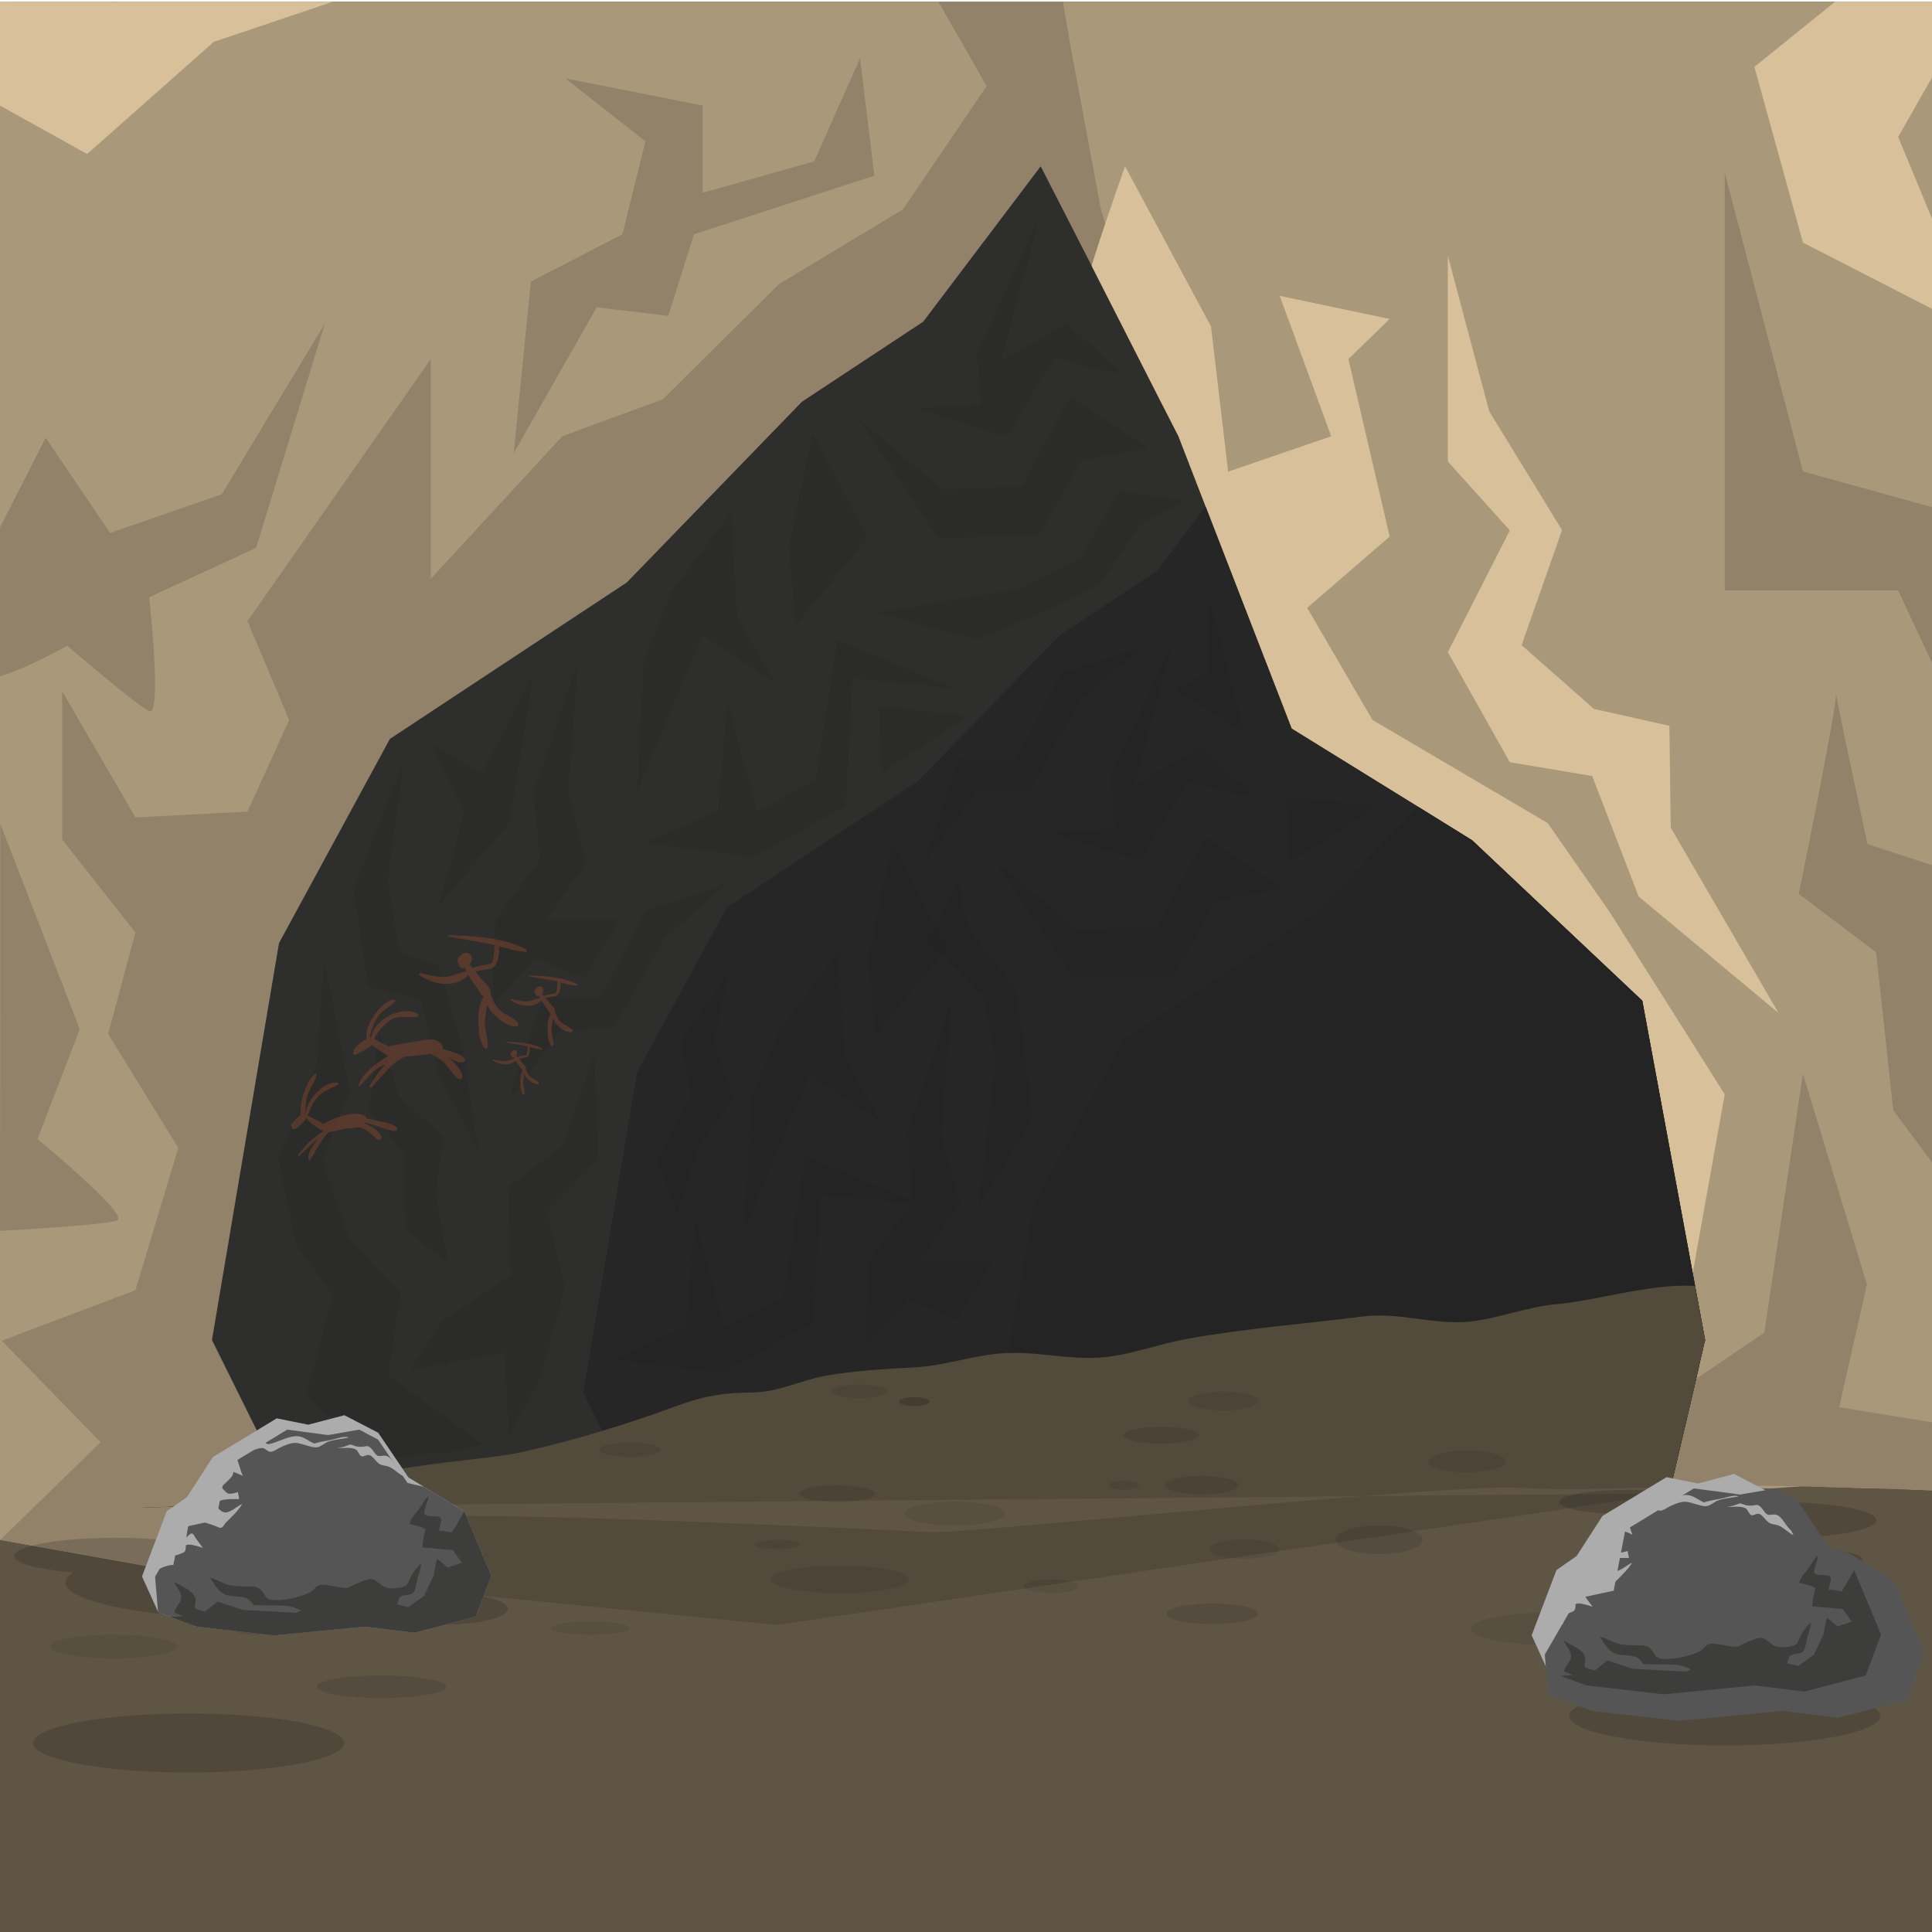 <?xml version="1.0" encoding="utf-8"?>
<!-- Generator: Adobe Illustrator 23.0.0, SVG Export Plug-In . SVG Version: 6.00 Build 0)  -->
<svg version="1.1" id="Layer_3" xmlns="http://www.w3.org/2000/svg" xmlns:xlink="http://www.w3.org/1999/xlink" x="0px" y="0px"
	 viewBox="0 0 450 450" style="enable-background:new 0 0 450 450;" xml:space="preserve">
<style type="text/css">
	.st0{clip-path:url(#SVGID_2_);}
	.st1{fill:#5E5544;}
	.st2{fill:#AA987B;}
	.st3{fill:#D8C09B;}
	.st4{fill:#918269;}
	.st5{fill:#2E2E2D;}
	.st6{fill:#262626;}
	.st7{fill:#242424;}
	.st8{fill:#524A3B;}
	.st9{opacity:0.15;clip-path:url(#SVGID_2_);fill:#1D1D1B;}
	.st10{opacity:0.5;clip-path:url(#SVGID_2_);}
	.st11{fill:#80432D;}
	.st12{opacity:0.2;clip-path:url(#SVGID_2_);fill:#1D1D1B;}
	.st13{opacity:0.1;clip-path:url(#SVGID_2_);fill:#1D1D1B;}
	.st14{opacity:0.3;clip-path:url(#SVGID_2_);fill:#1D1D1B;}
	.st15{fill:#ACACAC;}
	.st16{fill:#565555;}
	.st17{fill:#3D3D3C;}
</style>
<g>
	<defs>
		<rect id="SVGID_1_" x="-0.02" y="0.41" width="450.02" height="449.59"/>
	</defs>
	<clipPath id="SVGID_2_">
		<use xlink:href="#SVGID_1_"  style="overflow:visible;"/>
	</clipPath>
	<g class="st0">
		<rect class="st1" width="450" height="450"/>
		<g>
			<polygon class="st2" points="741.29,356.42 429.31,346.47 419.94,346.17 408.35,346.97 394.39,347.95 388.7,348.32 
				230.26,359.43 230.21,359.43 155.87,364.58 88.1,369.3 78.21,369.97 78.06,369.98 72.15,370.41 67.41,370.71 60.12,369.43 
				55.05,368.51 -4.66,357.83 -27.29,353.78 -42.02,351.14 -69.62,346.17 -169.5,347.4 -210.62,347.89 -241.19,348.26 
				-181.48,255.86 -181.48,213.83 -134.24,166.95 -120.39,79.03 -53.56,38.16 -35.18,-19.69 8.97,-47.73 42.46,-109.89 
				130.38,-150.81 190.14,-220.33 242.62,-257.63 274.14,-211.43 278.77,-204.62 306.86,-163.45 325.02,-149.77 422.31,-76.33 
				479.92,17.24 501.67,35.89 519.27,50.99 578.38,101.73 583.4,106.02 585.44,110.75 619.55,189.59 634.56,207.69 642.45,217.2 
				674.46,255.86 			"/>
			<path class="st3" d="M278.77-204.63l-10.87,1.17l-17.83-34.36l-22.41,26.69l-37.53,26.08l-25.72,38.35l7.62,21.47l-36.59,7.85
				l11.15,20.49l25.44,30.92l-64.35-10.37L56.15-87.25c0,0-11.75,35.65-15.18,39.51C37.5-43.93,8.52-15.71,8.52-15.71l-16,47.61
				l-5.79,74.12l-16.83-31.66l-31.35-9.2l-8.17,26.69l-30.9,2.82l-3.7,50.07l21.91,32.76l-21.91,67.62v-43.38l-30.02-9.57
				l-21.52,24.36l2.7,68.53l-49.5,33.75l-8.06,29.08l-30.57,0.37l59.71-92.4v-42.03l47.24-46.88l13.85-87.92l66.83-40.86
				l18.38-57.86L8.97-47.74l33.5-62.15l87.91-40.92l59.77-69.52l52.48-37.3L278.77-204.63z"/>
			<polygon class="st4" points="269.94,91.79 269.67,92.22 254.27,61.97 242.4,38.71 215.03,74.91 186.78,93.57 145.99,135.66 
				90.81,172.1 64.98,219.65 49.36,312.12 78.06,369.98 72.15,370.41 67.41,370.71 60.12,369.42 55.05,368.5 0.06,358.67 
				23.43,335.92 0.41,312.27 31.54,300.52 41.53,267.39 25.19,240.82 31.54,217.2 14.48,195.54 14.48,161 31.54,190.39 
				57.64,189.04 67.35,167.68 57.64,144.68 100.35,83.63 100.35,134.8 130.98,101.6 154.38,93.01 181.42,66.2 210.29,48.78 
				229.82,20.06 210.29,-13.99 223.25,-49.76 210.29,-71.24 223.36,-89.95 229.82,-61.91 242.02,-31.91 249.36,10.86 256.42,48.78 
				257.47,52.03 			"/>
			<polygon class="st3" points="-46.17,60.88 -82.31,60.88 -72.91,78.97 -84.89,107.72 -64.63,131.25 -54.51,183.88 -48.53,137.37 
				-42.52,125.33 -64.63,109.51 -42.52,76.51 			"/>
			<polygon class="st3" points="-13.25,17.23 20.3,35.87 49.79,9.75 91.14,-4.19 115.74,-58.88 84.61,-30.5 45.78,-15.71 
				26.46,0.55 18.79,-37.2 			"/>
			<path class="st3" d="M34.74-55.44c2.76-0.77,40.01,0,40.01,0L45.09-89.95L34.74-55.44z"/>
			<polygon class="st4" points="-27.29,353.78 -42.03,351.14 -69.62,346.17 -169.51,347.4 -167.63,332.92 -130.82,323.71 
				-116.09,298.43 -91.25,290.95 -84.91,261.31 -63.71,232.66 -71.94,268.49 -72.87,306.29 -92.19,325.74 -68.29,332.92 
				-53.56,318.8 -37.94,334.94 			"/>
			<path class="st4" d="M741.29,356.42l-311.98-9.95l-9.37-0.3l-12.67-0.15l-18.01-0.13l5.13-21.81l0.67-2.91l15.88-10.77l0.02-0.11
				l8.98-60.2l14.9,49.08l-6.46,28.6l37.75,6.13l13.79-24.6l11.04,20.55l14.68-36.63l-20.2-22.7l5.52-20.43l-2.76-35.83l17.44-30.37
				v48.77l27.43,26.63v39.88l35.15-5.95l5.52-34.97l22.08,40.92l23.89,29.64l39.4,2.02l-35.04-30.67l27.81,2.08l34.55,22.46
				l-7.17-37.8c0,0-33.78-18.4-36.54-19.45c-2.76-1.04-0.55-35.83-5.35-34.79c-4.8,1.05-44.31,0-44.31,0l16.27-20.08l0.28-0.35
				l24.95-4.54l7.88,9.51l32.02,38.66L741.29,356.42z"/>
			<path class="st3" d="M249.31,83.63c-1.67-4.93,12.74-44.89,12.74-44.89l20.01,37.29l4,33.82l24.01-8.23l-12.01-32.71l25.62,5.38
				l-9.61,9.34l9.61,41.34l-19.21,16.61l15.21,26.11l40.82,24.03l14.42,20.72l26.8,42.45l-8.41,46.96c0,0-72.04-57.62-75.24-58.51
				c-3.2-0.89-35.22-10.68-36.02-13.35c-0.8-2.67-7.75-57.85-7.75-57.85l-35.48-40.94L249.31,83.63z"/>
			<path class="st5" d="M397.15,312.12c0,0,0,0.12-0.06,0.31c-0.05,0.06-0.05,0.18-0.11,0.3c-0.06,0.25-0.11,0.62-0.22,0.98
				c-0.17,0.93-0.5,2.09-0.83,3.56c-0.16,0.92-0.38,1.91-0.66,3.01c-0.07,0.29-0.14,0.59-0.21,0.89c-0.21,0.93-0.44,1.9-0.67,2.91
				c-1.51,6.48-3.38,14.39-4.81,20.5c-0.27,1.16-0.55,2.21-0.77,3.19c-0.05,0.18-0.11,0.37-0.11,0.55l-158.44,11.11h-0.05
				l-74.34,5.15L88.1,369.3l-9.89,0.67l-0.15,0.01l-0.03-0.06l-10.09-20.34l-18.58-37.46l15.62-92.46l25.83-47.56l55.18-36.44
				l40.79-42.09l28.25-18.65l27.37-36.2l11.85,23.15l0.02,0.04v0.06l15.4,30.25l4.8,9.39l6.34,16.38l20.04,51.72l29.47,18.22
				l12.58,7.8l39.62,37.36l11.75,63.46l0.01,0.05l0.54,2.93L397.15,312.12z"/>
			<path class="st4" d="M642.45,217.2c-19.48-1.72-42.83-5.64-43.6-8.22c-1.21-4.42-6.73-53.5-6.73-53.5l-38.63-20l14.35-29.45
				l-42.27-28.41l-6.29-26.63l59.1,50.74l7.06,9.02l34.11,78.84l15.01,18.1L642.45,217.2z"/>
			<path class="st3" d="M451.39,15.58l-9.27,16.32l18.93,45.71l-41.11-21.11l-11.31-40.92l33.5-27.06l-22.19-32.46l-25.55-11.47
				l-21.63-34.54c0,0-48.29-27.61-52.43-27.61c-4.14,0,0-24.54,0-24.54l-6.9-4.6l-13.8,3.07l-25.88,10.74l5.02,35.28l-28.7-41.42
				l23.67-30.68c0,0,0.28-21.17,0.39-41.72l4.63,6.81l28.09,41.17l18.16,13.68l97.29,73.44l57.61,93.57l21.74,18.65h-0.83
				L451.39,15.58z"/>
			<polygon class="st4" points="552.11,232.35 532.91,192.65 500.85,167.55 467.95,192.65 442.11,137.53 401.73,137.53 
				401.73,40.24 419.94,109.8 461.05,121.18 484.78,150.6 512.61,137.53 476.23,76.03 500.85,66.13 500.85,89.51 532.91,121.18 
				545.99,179.98 567.84,204.51 552.11,288.78 			"/>
			<path class="st6" d="M397.15,312.12c0,0,0,0.12-0.06,0.31c-0.05,0.06-0.05,0.18-0.11,0.3c-0.06,0.25-0.11,0.62-0.22,0.98
				c-0.17,0.93-0.5,2.09-0.83,3.56c-0.16,0.92-0.38,1.91-0.66,3.01c-0.07,0.29-0.14,0.59-0.21,0.89c-0.21,0.93-0.44,1.9-0.67,2.91
				c-1.51,6.48-3.38,14.39-4.81,20.5c-0.27,1.16-0.55,2.21-0.77,3.19c-0.05,0.18-0.11,0.37-0.11,0.55l-158.44,11.11h-0.05
				l-74.34,5.15l-15.57-31.3l-4.46-8.95l12.58-74.67l20.92-38.35l44.48-29.39l32.94-33.93l4.2-2.76l0.01-0.01l18.59-12.32
				l11.25-14.91l20.04,51.72l29.47,18.22l12.58,7.8l39.62,37.36l11.75,63.46l0.01,0.05l0.54,2.93L397.15,312.12z"/>
			<path class="st7" d="M397.15,312.12c0,0,0,0.12-0.06,0.31c-0.05,0.06-0.05,0.18-0.11,0.3c-0.06,0.25-0.11,0.62-0.22,0.98
				c-0.17,0.93-0.5,2.09-0.83,3.56c-0.16,0.92-0.44,1.91-0.66,3.01c-0.07,0.29-0.14,0.59-0.21,0.89c-0.21,0.93-0.44,1.9-0.67,2.91
				c-1.51,6.48-3.38,14.39-4.81,20.5c-0.27,1.16-0.55,2.21-0.77,3.19c-0.05,0.18-0.11,0.37-0.11,0.55l-158.44,11.11h-0.05
				l-2.04-4.18l6.76-40.12l5.82-34.55l20.86-38.34l20.23-13.36l0.02-0.02l24.23-16.01l24.23-24.92l12.58,7.8l39.62,37.36
				l11.75,63.46l0.01,0.05l0.54,2.93L397.15,312.12z"/>
		</g>
		<path class="st8" d="M397.15,312.12c0,0,0,0.12-0.06,0.31c-0.05,0.06-0.05,0.18-0.11,0.3c-0.06,0.25-0.11,0.62-0.22,0.98
			c-0.17,0.93-0.5,2.09-0.83,3.56c-0.16,0.92-0.44,1.91-0.66,3.01c-0.07,0.29-0.14,0.59-0.21,0.89c-0.21,0.93-0.44,1.9-0.67,2.91
			c-1.51,6.48-3.38,14.39-4.81,20.5c-0.27,1.16-0.55,2.21-0.77,3.19c-0.05,0.18-113.35,16.81-113.35,16.81l-36.63,5.4l-57.85,8.49
			L88.1,369.3l-9.89,0.67c-0.06-0.01-0.12-0.02-0.18-0.05c-0.39-0.09-0.77-0.19-1.15-0.3c-5.78-1.65-10.74-6.47-15.87-3.15
			c-3.09-7.75,0.35-13.11,6.93-16.89c14.32-8.27,43.55-9.14,53.11-11.25c6.62-1.46,12.95-3.14,19.25-5.05
			c5.9-1.79,11.79-3.77,17.83-5.99c6.16-2.26,10.75-2.91,17.1-2.96c6.21-0.06,11.12-2.83,17.09-3.89c6.8-1.21,13.65-1.57,20.67-1.95
			c7.37-0.4,14.27-3.05,21.55-3.35c0.13,0,0.26-0.01,0.39-0.01c8.01-0.26,15.62,1.98,23.73,0.82c6.08-0.86,11.81-3.02,17.82-4.11
			c13.4-2.41,27.42-3.49,41.01-5.22c8.24-1.05,16.52,2,24.63,1.22c6.65-0.64,13.39-3.43,20.34-4.07c8.64-0.79,18.71-3.84,27.91-4.27
			c1.14-0.05,2.27-0.07,3.38-0.03c0.36,0.01,0.72,0.03,1.07,0.06L397.15,312.12z"/>
		<path class="st1" d="M100.05,486.79"/>
		<path class="st1" d="M429.38,499.04"/>
		<path class="st1" d="M450,450"/>
		<path class="st1" d="M32.6,351.04c7.2,0.46,13.67-1.31,20.68-2.25c16.08-2.15,30.24,5.63,46.3,4.49
			c16.97-1.21,110.51,3.19,116.94,3.6c7.84,0.51,120.04-11.32,136.82-10.36c18.3,1.05,36.48-0.96,54.8,0.03
			c23.32,1.26,18.62-0.75,41.86,0.74"/>
		<path class="st1" d="M-35.82,393.56"/>
		<path class="st1" d="M0,450"/>
		<polygon class="st3" points="337.23,59.58 337.23,107.49 351.67,123.54 337.23,151.88 351.67,177.54 370.85,180.75 381.68,208.82 
			414.23,235.92 389.15,192.77 388.83,169.05 371.25,165.11 354.41,150.27 363.83,123.47 346.86,95.79 		"/>
		<polygon class="st4" points="119.65,105.58 123.65,65.58 144.98,54.57 150.32,32.92 131.65,18.25 163.65,24.58 163.65,44.92 
			189.65,37.58 200.32,13.58 203.65,40.92 161.65,54.57 155.65,73.58 138.98,71.58 		"/>
		<path class="st4" d="M463.65,288.76c0,0.37-22.67-30.15-22.67-30.15l-4-36.8l-18-13.62c0,0,9.33-45.72,8.67-47.06
			c-0.67-1.33,7.33,35.46,7.33,35.46l26.67,8.77c0,0,1.33,40.55,2,42.5C464.32,249.8,463.65,288.76,463.65,288.76z"/>
		<path class="st4" d="M-9.35,141.14l20-39.17l15,22.17l26-9.01l24-39.73l-16,52.23L34.74,139.1c0,0,3.09,28.01,0,26.52
			c-3.09-1.48-19.09-15.22-19.09-15.22s-16,9.08-20,7.41C-8.35,156.14-9.35,141.14-9.35,141.14z"/>
		<path class="st4" d="M0.06,237.23v-45.4l18.52,47.87L8.74,265.3c0,0,21.75,17.91,18.51,19C23.99,285.39,0,286.71,0,286.71"/>
	</g>
	<path class="st9" d="M88.5,340l-17.25-14.72l6.28-23.4L69,289.99l-4.25-19.97l9-22.02l1.75-24.82l6,31.04l-6.5,15.8l6.25,18.33
		l12,12.84l-2.75,19.19l22,16c0,0-7.76,2.42-8.63,2C103.01,337.96,88.5,340,88.5,340z"/>
	<polygon class="st9" points="103,307.63 119,296.98 118.25,276.5 131.25,266.57 138.41,245.48 139.5,270.02 127.53,282.19 
		131.5,299.87 126,320.61 118.5,334.5 117.5,315.09 95.5,319.14 	"/>
	<polygon class="st9" points="104.5,294.6 94.5,286.23 94.25,268.72 86,258.66 88.25,239.84 93,255.25 103.25,264.85 101.5,278.14 	
		"/>
	<polygon class="st9" points="157.75,282.69 152.95,270.57 161.07,255.05 158.61,242.28 169.55,226.81 166.39,242.62 170.83,255.94 
		162.96,266.79 	"/>
	<polygon class="st9" points="111.33,267.95 102,249.97 98,232.71 85.67,229.89 82.35,207 94,177.33 90.33,205.33 93,221.67 
		102.33,224.94 108.12,245.48 	"/>
	<polygon class="st9" points="118.33,256.62 130.67,239.84 143,239.43 154.67,218.67 169,206 150.33,212 139.67,232.71 
		126.67,231.93 	"/>
	<polygon class="st9" points="215.09,201.37 227.42,184.59 239.76,184.18 251.42,163.42 265.76,150.75 247.09,156.75 236.42,177.46 
		223.42,176.68 	"/>
	<polygon class="st9" points="114.67,234.13 115.33,214.3 125.67,200.33 124.33,184.33 134.67,153.67 132.33,185 136.67,200.67 
		127.33,214.3 144.33,214.3 136,227.88 124.67,223.18 	"/>
	<polygon class="st9" points="201.58,313.62 202.24,293.78 212.58,279.82 211.24,263.82 221.58,233.15 219.24,264.49 223.58,280.15 
		214.24,293.78 231.24,293.78 222.91,307.37 211.58,302.67 	"/>
	<polygon class="st9" points="102.33,210.67 108.12,189 100.33,173.33 112.33,180 124.33,157 118.67,191.67 	"/>
	<polygon class="st9" points="150.33,196.35 175.67,199.67 197,187.67 198.66,158 222.38,160.33 194.96,149 190,181.67 176.33,189 
		169.33,163.33 167.33,188.67 	"/>
	<polygon class="st9" points="142.84,316.62 168.17,319.93 189.5,307.93 191.17,278.26 214.89,280.6 187.47,269.26 182.5,301.93 
		168.84,309.26 161.84,283.6 159.84,308.93 	"/>
	<polygon class="st9" points="148.33,184.33 150,153.67 156.33,138 170.33,119.33 171.67,143.33 180.33,159 163.67,148 	"/>
	<polygon class="st9" points="173.26,286.71 174.92,256.05 181.26,240.38 195.26,221.71 196.59,245.71 205.26,261.38 188.59,250.38 
			"/>
	<polygon class="st9" points="185.33,145.67 183.73,127.33 189.33,100.67 202.04,125.33 	"/>
	<polygon class="st9" points="203.81,241.35 202.2,223.02 207.81,196.35 220.51,221.02 	"/>
	<polygon class="st9" points="204.33,142.67 227.5,149 242.03,143 255.94,136.33 265.63,122.33 276.22,116.52 260.6,114.33 
		251.72,130 237.92,137 	"/>
	<polygon class="st9" points="227.85,281.17 240.48,260.74 238.84,245.11 236.38,229.88 225.7,216.63 223.12,204.82 216.6,219.18 
		229.12,232.14 231.92,247.36 	"/>
	<path class="st9" d="M204.67,164.33l0.67,15.67c0,0,21-13.33,19.67-13.33C223.67,166.67,204.67,164.33,204.67,164.33z"/>
	<path class="st9" d="M299.67,185.33l0.67,15.67c0,0,21-13.33,19.67-13.33S299.67,185.33,299.67,185.33z"/>
	<polygon class="st9" points="273.57,160.68 289.78,170.59 281.45,138.36 281.24,156.57 	"/>
	<polygon class="st9" points="199.68,97.33 218.51,125.33 242.03,124.67 251.72,107.33 267.46,104.33 249.25,92.33 237.92,113.33 
		219.52,114 	"/>
	<polygon class="st9" points="231.17,199.88 250.01,227.88 273.53,227.22 283.22,209.88 298.96,206.88 280.74,194.88 269.41,215.88 
		251.02,216.55 	"/>
	<path class="st9" d="M213.13,95c0,0,21.87,7.33,21.87,6.33s10.72-18,10.72-18s15.15,4.33,14.88,3.33
		c-0.27-1-12.16-11.33-12.16-11.33L233.24,84l8.96-33.67l-14.7,32l1.04,12L213.13,95z"/>
	<path class="st9" d="M244.19,193.75c0,0,21.87,7.33,21.87,6.33s10.72-18,10.72-18s15.15,4.33,14.88,3.33
		c-0.27-1-12.16-11.33-12.16-11.33l-15.21,8.67l8.96-33.67l-14.7,32l1.04,12L244.19,193.75z"/>
	<g class="st10">
		<path class="st11" d="M122.62,221.22c-4.85-2.8-12.13-3.21-18.01-3.41c-0.22-0.01-0.32,0.33-0.1,0.36
			c2.86,0.44,5.69,0.97,8.52,1.48c0.76,0.14,1.51,0.32,2.26,0.51c-0.03,0.06-0.08,0.1-0.1,0.17c-0.16,0.75-0.01,3.9-0.99,4.14
			c-1.35,0.34-2.79,0.43-4.12,1.04c-0.23-0.28-0.47-0.57-0.72-0.84c0.34-0.38,0.58-0.84,0.58-1.32c0.01-1.02-0.82-1.65-1.84-1.37
			c-0.38,0.1-0.8,0.43-1.11,0.83c-0.16,0.09-0.28,0.24-0.32,0.48c0,0.03,0,0.06-0.01,0.09c-0.13,0.32-0.13,0.64,0.04,0.88
			c0.14,0.71,0.54,1.38,1.25,1.26c0.12-0.02,0.25-0.06,0.37-0.11c0.05,0.31,0.16,0.61,0.3,0.9c-0.04,0-0.05-0.02-0.09-0.02
			c-1.9,0.28-3.47,1.38-5.44,1.27c-1.8-0.1-3.48-0.59-5.21-0.89c-0.2-0.04-0.37,0.29-0.22,0.41c2.47,1.93,7.87,3.4,11.13,0.33
			c0.12-0.11,0.2-0.24,0.25-0.37c0.06,0.09,0.13,0.18,0.2,0.27c0.59,1.06,1.32,2.02,2.01,3c0.39,0.56,0.78,1.49,1.43,1.83
			c-1.23,1.92-1.34,4.29-1.24,6.27c0.09,1.99,0.21,4.5,1.58,5.76c0.2,0.18,0.56-0.06,0.58-0.35c0.12-1.97-0.68-3.69-0.65-5.69
			c0.02-1.35,0.34-2.75,0.5-4.12c0.32,0.75,0.77,1.42,1.29,1.96c1.29,1.36,3.39,3.14,5.5,3.09c0.33-0.01,0.75-0.43,0.51-0.74
			c-0.99-1.3-2.79-1.8-4.07-2.8c-1.29-1.02-1.75-2.46-2.45-3.84c0.05-0.07,0.1-0.15,0.09-0.24c-0.03-1.52-1.5-2.57-2.37-3.58
			c-0.41-0.56-0.83-1.11-1.28-1.64c0.66-0.05,1.33-0.2,2-0.32c0.67-0.12,1.66-0.14,2.29-0.63c1.18-0.91,1.48-3.6,1.21-4.86
			c2.04,0.55,4.08,1.13,6.22,1.29C122.7,221.72,122.83,221.34,122.62,221.22z"/>
		<path class="st11" d="M134.49,229.31c-3.02-1.74-7.56-2-11.22-2.12c-0.14,0-0.2,0.21-0.07,0.23c1.78,0.27,3.55,0.6,5.31,0.92
			c0.47,0.09,0.94,0.2,1.41,0.32c-0.02,0.04-0.05,0.06-0.06,0.11c-0.1,0.47,0,2.43-0.62,2.58c-0.84,0.21-1.74,0.27-2.56,0.64
			c-0.15-0.18-0.29-0.35-0.45-0.52c0.21-0.23,0.36-0.52,0.36-0.82c0-0.64-0.51-1.03-1.14-0.86c-0.24,0.06-0.5,0.27-0.69,0.51
			c-0.1,0.06-0.18,0.15-0.2,0.3c0,0.02,0,0.04,0,0.05c-0.08,0.2-0.08,0.4,0.03,0.55c0.09,0.44,0.33,0.86,0.78,0.78
			c0.08-0.01,0.15-0.04,0.23-0.07c0.03,0.2,0.1,0.38,0.19,0.56c-0.02,0-0.03-0.01-0.06-0.01c-1.18,0.17-2.16,0.86-3.39,0.79
			c-1.12-0.06-2.17-0.37-3.24-0.55c-0.13-0.02-0.23,0.18-0.14,0.25c1.54,1.2,4.9,2.12,6.94,0.21c0.07-0.07,0.12-0.15,0.15-0.23
			c0.04,0.06,0.08,0.11,0.13,0.17c0.37,0.66,0.82,1.26,1.25,1.87c0.25,0.35,0.49,0.93,0.89,1.14c-0.77,1.2-0.83,2.67-0.78,3.91
			c0.06,1.24,0.13,2.8,0.98,3.59c0.12,0.11,0.35-0.04,0.36-0.22c0.07-1.23-0.43-2.3-0.4-3.54c0.01-0.84,0.21-1.72,0.31-2.57
			c0.2,0.46,0.48,0.88,0.8,1.22c0.8,0.85,2.11,1.96,3.43,1.93c0.21,0,0.46-0.27,0.32-0.46c-0.62-0.81-1.74-1.12-2.53-1.75
			c-0.81-0.63-1.09-1.53-1.53-2.39c0.03-0.05,0.06-0.1,0.06-0.15c-0.02-0.95-0.93-1.6-1.48-2.23c-0.26-0.35-0.52-0.69-0.8-1.02
			c0.41-0.03,0.83-0.13,1.25-0.2c0.42-0.07,1.04-0.09,1.43-0.39c0.74-0.57,0.92-2.25,0.75-3.03c1.27,0.34,2.54,0.71,3.88,0.8
			C134.54,229.62,134.62,229.39,134.49,229.31z"/>
		<path class="st11" d="M126.35,244.23c-2.25-1.3-5.64-1.49-8.38-1.58c-0.1,0-0.15,0.15-0.05,0.17c1.33,0.2,2.65,0.45,3.96,0.69
			c0.35,0.06,0.7,0.15,1.05,0.24c-0.02,0.03-0.04,0.04-0.04,0.08c-0.07,0.35,0,1.81-0.46,1.93c-0.63,0.16-1.3,0.2-1.91,0.48
			c-0.11-0.13-0.22-0.26-0.33-0.39c0.16-0.17,0.27-0.39,0.27-0.61c0-0.47-0.38-0.77-0.85-0.64c-0.18,0.05-0.37,0.2-0.51,0.38
			c-0.07,0.04-0.13,0.11-0.15,0.22c0,0.01,0,0.03,0,0.04c-0.06,0.15-0.06,0.3,0.02,0.41c0.07,0.33,0.25,0.64,0.58,0.58
			c0.06-0.01,0.12-0.03,0.17-0.05c0.02,0.15,0.08,0.28,0.14,0.42c-0.02,0-0.02-0.01-0.04-0.01c-0.88,0.13-1.61,0.64-2.53,0.59
			c-0.84-0.05-1.62-0.27-2.42-0.41c-0.09-0.02-0.17,0.13-0.1,0.19c1.15,0.9,3.66,1.58,5.18,0.15c0.06-0.05,0.09-0.11,0.12-0.17
			c0.03,0.04,0.06,0.08,0.09,0.12c0.28,0.49,0.61,0.94,0.94,1.4c0.18,0.26,0.36,0.69,0.66,0.85c-0.57,0.89-0.62,2-0.58,2.92
			c0.04,0.92,0.1,2.09,0.73,2.68c0.09,0.09,0.26-0.03,0.27-0.16c0.06-0.92-0.32-1.72-0.3-2.64c0.01-0.63,0.16-1.28,0.23-1.92
			c0.15,0.35,0.36,0.66,0.6,0.91c0.6,0.63,1.58,1.46,2.56,1.44c0.16,0,0.35-0.2,0.24-0.35c-0.46-0.61-1.3-0.84-1.89-1.3
			c-0.6-0.47-0.81-1.15-1.14-1.78c0.03-0.03,0.04-0.07,0.04-0.11c-0.02-0.71-0.7-1.2-1.1-1.67c-0.19-0.26-0.39-0.52-0.6-0.76
			c0.31-0.02,0.62-0.09,0.93-0.15c0.31-0.06,0.77-0.07,1.07-0.29c0.55-0.42,0.69-1.68,0.56-2.26c0.95,0.25,1.9,0.53,2.89,0.6
			C126.39,244.46,126.44,244.28,126.35,244.23z"/>
		<path class="st11" d="M108.26,246.62c-0.68-1.03-2.34-1.36-3.47-1.8c-0.54-0.21-1.1-0.36-1.67-0.43c0-0.05-0.04-0.97-0.17-1.16
			c-0.35-0.51-1.75-1.12-2.04-1.13c-1.7-0.04-3.51,0.41-5.25,0.69c-1.73,0.28-3.5,0.48-5.23,0.98c-0.03-0.03-0.05-0.07-0.09-0.09
			c-0.65-0.39-1.35-0.71-2.02-1.07c-0.39-0.21-0.75-0.46-1.17-0.57c0.64-1.6,1.9-2.81,3.18-3.99c1.93-1.77,4.59-1,6.6-1.15
			c0.36-0.03,0.67-0.54,0.35-0.75c-3.18-2.02-9.83,0.85-10.84,5.4c-0.1,0-0.2,0.04-0.31,0.08c0.25-1.67,0.92-3.36,1.93-4.86
			c1.07-1.58,2.67-2.15,3.89-3.47c0.18-0.19,0.05-0.5-0.16-0.49c-1.82,0.08-3.71,2.34-4.76,3.88c-1.09,1.6-1.95,3.65-1.64,5.31
			c-1.03,0.58-2.11,1.35-2.82,2.29c-0.14,0.18-0.19,0.38-0.18,0.55c-0.28,0.4-0.13,1.01,0.39,0.82c0.93-0.35,1.81-0.86,2.67-1.41
			c0.31-0.2,0.85-0.49,1.21-0.85c0.2,0.19,0.43,0.35,0.65,0.52c0.65,0.48,2.55,1.73,2.78,1.84c0.16,0.07,0.32,0.12,0.48,0.18
			c-1.12,0.49-2.23,1.36-3.18,2.07c-1.59,1.18-3.41,2.95-3.9,4.87c-0.03,0.12,0.1,0.18,0.2,0.1c1.34-1.21,2.38-2.68,3.8-3.83
			c0.71-0.57,1.47-0.9,2.25-1.18c-1.43,1.47-2.54,3.14-3.58,4.91c-0.22,0.38,0.27,0.53,0.52,0.26c1.29-1.41,2.55-2.88,3.87-4.26
			c0.54-0.57,1.13-1.07,1.73-1.56c0.6-0.48,1.26-0.73,1.84-1.16c0.52-0.05,1.04-0.12,1.56-0.18c1.47-0.18,3.04-0.25,4.57-0.53
			c1.23,0.61,2.21,1.14,3.07,1.93c1.29,1.17,2.07,2.94,3.47,3.94c0.42,0.3,1.04-0.28,0.9-0.78c-0.48-1.66-1.91-3.03-3.07-4.15
			c-0.03-0.03-0.07-0.06-0.1-0.09c0.97,0.53,2.08,1.29,3.22,1.18C108.17,247.43,108.49,246.96,108.26,246.62z"/>
		<path class="st11" d="M92.46,262.65c-1.07-1.13-3.34-1.29-4.88-1.67c-0.74-0.18-1.46-0.39-2.21-0.4c0.01-0.14-0.01-0.28-0.09-0.36
			c-1.02-1.11-2.96-0.86-4.53-0.58c-0.99,0.17-2,0.57-2.97,0.96c-0.72,0.29-1.41,0.65-2.11,1.01c-0.19,0.1-0.38,0.16-0.53,0.21
			c-0.27-0.46-0.95-0.66-1.38-0.92c-0.66-0.39-1.41-0.66-2.1-1c0.52-1.42,1.04-2.76,2.02-4.02c1.38-1.77,3.16-2.22,4.92-3.17
			c0.26-0.14,0.31-0.54,0.02-0.57c-3.25-0.3-7.02,3.89-7.49,7.25c-0.01,0-0.02-0.01-0.03-0.01c0.05-1.51,0.09-2.89,0.62-4.53
			c0.5-1.54,1.78-3.03,2.01-4.57c0.03-0.2-0.2-0.24-0.34-0.14c-1.37,0.97-2.09,3.13-2.64,4.61c-0.57,1.52-0.94,3.39-0.68,4.91l0,0
			c-0.76,0.58-1.59,1.32-2.14,2.12c-0.18,0.26-0.11,0.52,0.06,0.68c-0.03,0.39,0.28,0.74,0.71,0.5c0.71-0.39,1.3-0.93,1.87-1.52
			c0.29-0.29,0.6-0.65,0.77-1.03c0.46,0.49,0.89,1,1.44,1.42c0.45,0.34,2.38,1.69,2.62,1.66c-0.02,0.03-0.05,0.05-0.08,0.08
			c-2.28,1.21-4.62,3.57-5.9,5.47c-0.1,0.14,0.08,0.26,0.2,0.17c1.27-0.96,2.37-2.2,3.57-3.27c0.31-0.27,0.62-0.51,0.94-0.73
			c-0.03,0.04-0.06,0.08-0.08,0.12c-1.01,1.39-2.38,3.02-2.24,4.66c0.02,0.2,0.27,0.34,0.45,0.11c0.8-1.1,1.37-2.34,2.11-3.48
			c0.46-0.72,0.93-1.44,1.43-2.13c0.17-0.24,0.37-0.44,0.57-0.65c0.22-0.13,2.77-0.67,3.86-0.91c1.11-0.24,2.4-0.13,3.53-0.43
			c0.6,0.25,1.21,0.5,1.75,0.83c0.95,0.58,1.61,1.66,2.61,2.12c0.33,0.15,0.77-0.28,0.68-0.64c-0.29-1.17-1.62-1.98-2.57-2.53
			c-0.41-0.24-0.85-0.46-1.32-0.65c-0.01-0.06-0.03-0.12-0.07-0.17c1.08,0.18,2.13,0.58,3.14,0.86c1.33,0.38,2.68,1.18,4.16,1.09
			C92.54,263.38,92.65,262.85,92.46,262.65z"/>
	</g>
	<path class="st12" d="M118.27,374.73c0,2.04-6.77,3.69-15.12,3.69c-8.35,0-15.12-1.65-15.12-3.69c0-2.04,6.77-3.69,15.12-3.69
		C111.5,371.04,118.27,372.69,118.27,374.73z"/>
	<path class="st13" d="M234.03,352.54c0,1.54-5.21,2.79-11.64,2.79c-6.43,0-11.64-1.25-11.64-2.79c0-1.54,5.21-2.79,11.64-2.79
		C228.82,349.74,234.03,350.99,234.03,352.54z"/>
	<ellipse class="st9" cx="279.96" cy="345.91" rx="8.51" ry="2.14"/>
	<path class="st13" d="M265.25,345.95c0,0.57-1.57,1.04-3.51,1.04c-1.94,0-3.51-0.47-3.51-1.04s1.57-1.04,3.51-1.04
		C263.68,344.91,265.25,345.38,265.25,345.95z"/>
	<path class="st13" d="M293.05,326.32c0,1.21-3.63,2.2-8.11,2.2c-4.48,0-8.11-0.98-8.11-2.2s3.63-2.2,8.11-2.2
		C289.42,324.12,293.05,325.11,293.05,326.32z"/>
	<path class="st9" d="M331.38,358.67c0,1.84-4.54,3.33-10.14,3.33c-5.6,0-10.14-1.49-10.14-3.33s4.54-3.33,10.14-3.33
		C326.84,355.33,331.38,356.82,331.38,358.67z"/>
	<path class="st13" d="M297.88,360.82c0,1.25-3.61,2.26-8.06,2.26c-4.45,0-8.06-1.01-8.06-2.26c0-1.25,3.61-2.26,8.06-2.26
		C294.27,358.56,297.88,359.57,297.88,360.82z"/>
	<path class="st13" d="M211.75,367.83c0,1.77-7.22,3.21-16.12,3.21c-8.9,0-16.12-1.44-16.12-3.21c0-1.77,7.22-3.21,16.12-3.21
		C204.53,364.62,211.75,366.06,211.75,367.83z"/>
	<path class="st13" d="M186.25,359.74c0,0.59-2.34,1.08-5.22,1.08c-2.88,0-5.22-0.48-5.22-1.08c0-0.6,2.34-1.08,5.22-1.08
		C183.91,358.67,186.25,359.15,186.25,359.74z"/>
	<path class="st13" d="M153.78,337.65c0,0.92-3.16,1.67-7.07,1.67c-3.9,0-7.07-0.75-7.07-1.67c0-0.92,3.16-1.67,7.07-1.67
		C150.61,335.98,153.78,336.73,153.78,337.65z"/>
	<path class="st9" d="M203.76,347.9c0,1.08-3.92,1.95-8.75,1.95c-4.83,0-8.75-0.87-8.75-1.95c0-1.08,3.92-1.95,8.75-1.95
		C199.84,345.95,203.76,346.83,203.76,347.9z"/>
	<path class="st9" d="M279.26,334.3c0,1.08-3.92,1.95-8.75,1.95c-4.83,0-8.75-0.87-8.75-1.95c0-1.08,3.92-1.95,8.75-1.95
		C275.34,332.35,279.26,333.22,279.26,334.3z"/>
	<path class="st14" d="M216.5,326.46c0,0.56-1.59,1.02-3.55,1.02c-1.96,0-3.56-0.46-3.56-1.02c0-0.56,1.59-1.02,3.56-1.02
		C214.91,325.44,216.5,325.89,216.5,326.46z"/>
	<ellipse class="st13" cx="362.68" cy="379.38" rx="20.11" ry="3.88"/>
	<path class="st13" d="M381.77,363.98c0,1.09-3.04,1.98-6.8,1.98c-3.75,0-6.8-0.88-6.8-1.98c0-1.09,3.04-1.98,6.8-1.98
		C378.72,362,381.77,362.88,381.77,363.98z"/>
	<ellipse class="st13" cx="341.69" cy="340.4" rx="9" ry="2.53"/>
	<path class="st13" d="M251.16,369.44c0,0.89-2.83,1.6-6.33,1.6c-3.5,0-6.33-0.72-6.33-1.6c0-0.89,2.83-1.6,6.33-1.6
		C248.33,367.83,251.16,368.55,251.16,369.44z"/>
	<path class="st13" d="M206.56,324.07c0,0.89-2.83,1.6-6.33,1.6c-3.49,0-6.33-0.72-6.33-1.6c0-0.89,2.83-1.6,6.33-1.6
		C203.73,322.47,206.56,323.19,206.56,324.07z"/>
	<path class="st9" d="M293.05,375.88c0,1.31-4.79,2.38-10.7,2.38c-5.91,0-10.7-1.06-10.7-2.38s4.79-2.38,10.7-2.38
		C288.26,373.5,293.05,374.56,293.05,375.88z"/>
	<path class="st13" d="M430.26,387.52c0,1.62-6.97,2.94-15.57,2.94c-8.6,0-15.57-1.32-15.57-2.94s6.97-2.94,15.57-2.94
		C423.28,384.59,430.26,385.9,430.26,387.52z"/>
	<path class="st13" d="M419.92,380.81c0,0.79-2.34,1.44-5.24,1.44s-5.24-0.64-5.24-1.44s2.34-1.44,5.24-1.44
		S419.92,380.02,419.92,380.81z"/>
	<path class="st13" d="M65,379.21c0,0.85-2.52,1.54-5.63,1.54s-5.63-0.69-5.63-1.54c0-0.85,2.52-1.54,5.63-1.54S65,378.35,65,379.21
		z"/>
	<path class="st9" d="M103.89,392.88c0,1.45-6.75,2.63-15.07,2.63c-8.32,0-15.07-1.18-15.07-2.63s6.75-2.63,15.07-2.63
		C97.15,390.25,103.89,391.43,103.89,392.88z"/>
	<path class="st13" d="M146.71,379.21c0,0.85-4.1,1.54-9.15,1.54c-5.05,0-9.15-0.69-9.15-1.54c0-0.85,4.09-1.54,9.15-1.54
		C142.61,377.66,146.71,378.35,146.71,379.21z"/>
	<path class="st12" d="M437.95,399.67c0,3.8-16.22,6.88-36.23,6.88c-20.01,0-36.22-3.08-36.22-6.88c0-3.8,16.22-6.88,36.22-6.88
		C421.73,392.8,437.95,395.88,437.95,399.67z"/>
	<path class="st12" d="M80.17,405.97c0,3.8-16.22,6.88-36.23,6.88s-36.23-3.08-36.23-6.88c0-3.8,16.22-6.88,36.23-6.88
		S80.17,402.17,80.17,405.97z"/>
	<path class="st12" d="M64.28,359.81c-5.92,0-11.59,0.19-16.84,0.53c-4.05-1.29-11.74-2.16-20.56-2.16c-13.03,0-23.6,1.89-23.6,4.23
		c0,1.71,5.63,3.17,13.74,3.84c-1.14,0.74-1.77,1.53-1.77,2.34c0,4.85,21.95,8.79,49.02,8.79s49.02-3.93,49.02-8.79
		C113.3,363.74,91.35,359.81,64.28,359.81z"/>
	<path class="st12" d="M437.07,354.06c0,2.34-10.56,4.23-23.6,4.23c-13.03,0-23.6-1.89-23.6-4.23c0-2.33,10.56-4.23,23.6-4.23
		C426.51,349.83,437.07,351.72,437.07,354.06z"/>
	<path class="st12" d="M395.07,349.85c0,1.58-7.13,2.85-15.93,2.85c-8.8,0-15.93-1.28-15.93-2.85c0-1.58,7.13-2.85,15.93-2.85
		C387.94,347,395.07,348.27,395.07,349.85z"/>
	<ellipse class="st12" cx="412.18" cy="363.1" rx="21.61" ry="2.85"/>
	<path class="st13" d="M41.24,383.5c0,1.52-6.6,2.75-14.75,2.75c-8.14,0-14.75-1.23-14.75-2.75s6.6-2.75,14.75-2.75
		C34.64,380.75,41.24,381.98,41.24,383.5z"/>
	<g class="st0">
		<polygon class="st15" points="438.15,380.76 434.53,390.27 420.24,394.01 408.74,392.57 387.47,394.63 369.52,392.57 
			360.58,389.3 360.49,389.09 356.75,380.9 362.53,365.7 367.24,362.41 373.25,353.09 388.16,344.06 395.49,345.54 403.91,343.32 
			411.8,347.41 418.84,357.83 422.45,360.01 431.85,365.7 		"/>
		<polygon class="st16" points="448.26,385.16 444.17,395.9 428.04,400.12 415.06,398.49 391.04,400.82 370.77,398.49 
			363.85,395.96 360.68,394.8 360.57,394.57 359.81,385.37 367.37,372.33 375.86,370.5 378.55,356.43 394.55,346.68 405.3,348.11 
			413.52,346.68 418.46,349.31 424.78,358.57 426.24,360.71 430.53,361.73 441.15,368.15 		"/>
		<path class="st17" d="M438.15,380.76l-3.62,9.51l-14.28,3.74l-11.5-1.44l-21.27,2.07l-17.95-2.07l-6.13-2.24
			c3.48-0.19,7.01-0.39,7.01-0.39l3.97-3.2l5.97,1.96l12.31,0.66l9.24-3.93h6.55l10.34,2.62l3.69-2.62l2.72-5.68l6.12-2.04
			l-3.64-5.1l2.33-3.63l1.85-3.28L438.15,380.76z"/>
		<path class="st15" d="M359.03,380.18c1.23-0.88,3.5-2.03,5.03-1.96c0.09-0.74,0.34-1.47,0.42-2.2c0.51-0.18,1.86-0.51,2.22-0.92
			c0.38-0.43,0.23-1.77,0.29-2.4c0.16-1.59,0.42-3.25,0.83-4.76c-0.66,0.16-2.07,1.92-2.56,2.6c-0.93,1.27-1.79,2.71-2.55,4.08
			C361.74,376.38,360.61,378.9,359.03,380.18z"/>
		<path class="st15" d="M369.62,368.04c1.44,0.06,2.82,0.61,4.18,1.07c0.45,0.15,1.04,0.57,1.48,0.41c0.4-0.14,0.75-0.89,1.04-1.19
			c1.32-1.34,2.83-2.66,3.8-4.33c-1.2,0.51-2.39,1.76-3.72,1.97c-1.39,0.23-3.1-2.33-3.79-3.46
			C371.59,364.38,370.15,365.95,369.62,368.04z"/>
		<path class="st15" d="M374.66,355.23c1.62,0.64,3.83,1.41,5.59,2.22c-0.7-1.52-0.99-3.47-1.8-4.86
			C377.07,353.73,376.17,354.31,374.66,355.23z"/>
		<path class="st15" d="M377.58,353.48c0,0.99,0.39,1.88,0.46,2.84c0.07,0.89-0.34,1.31-0.93,1.94c-0.61,0.66-1.36,1.23-1.96,1.92
			c-0.62,0.7-1.02,1.66-1.73,2.22c-0.15-1.08,0.43-2.59,0.54-3.7c0.09-0.82-0.09-2.56,0.38-3.21
			C374.68,355.04,377.26,353.41,377.58,353.48z"/>
		<path class="st15" d="M380.97,351.83c1.19,0.03,2.39-0.78,3.6-0.85c0.98-0.06,1.12,0.71,2.03,0.87c0.64,0.11,1.79-0.75,2.55-1.09
			c1-0.45,2-0.9,3.08-0.97c1.84-0.11,4.39,1.54,5.83,0.87c0.81-0.38,1.47-0.99,2.33-1.26c1.04-0.32,2.3-0.49,3.42-0.66
			c0.39-0.06,0.79-0.11,1.15-0.22c0.07,0,0.07,0.01,0,0.01c-1.03-0.4-2.53,0.16-3.58,0.41c-1.44,0.35-3.14,0.53-4.49,1
			c-1.24-0.51-2.43-1.6-3.79-1.71c-2-0.16-4.38,1.23-6.32,1.72c-0.91,0.23-0.81,0.09-1.55-0.29c-0.74-0.38-0.89-0.63-1.63-0.17
			c-0.46,0.29-0.78,0.79-1.26,1.08C381.5,351.11,381.88,351.41,380.97,351.83z"/>
		<path class="st15" d="M416.8,356.1c-0.98-0.95-1.76-2.92-3.11-3.3c-0.63-0.18-1.48,0.22-2.07-0.07c-0.56-0.28-0.99-1.19-1.43-1.63
			c-0.75-0.76-0.9-0.58-1.85-0.45c-0.74,0.1-1.46,0.04-2.11-0.2c-0.92-0.33-0.81-0.4-1.79,0c-0.72,0.3-1.42,0.42-2.18,0.51
			c1.31,0.12,3.21-0.31,4.36,0.39c0.54,0.32,0.71,1.29,1.26,1.53c0.53,0.23,1.22-0.47,1.9-0.25c0.83,0.28,1.53,1.64,2.35,2.09
			c0.68,0.38,1.33,0.31,2.06,0.58c1.33,0.5,2.27,1.71,3.54,2.25C417.31,356.74,417.41,356.69,416.8,356.1z"/>
		<path class="st15" d="M373.4,364.84c0.57-2.36,4.28-1.91,6-1.96c-0.03-0.54-0.24-1.06-0.29-1.63c-0.69,0.19-1.62,0.52-2.31,0.3
			c-0.7-0.21-1.23-1.47-1.94-1.48C373.12,360.04,373.4,363.67,373.4,364.84z"/>
		<path class="st15" d="M365.05,374.55c0.88-0.21,1.64-1.02,2.53-1.07c0.95-0.06,2.49,0.48,3.39,0.77
			c-0.54-0.76-1.21-1.54-1.72-2.34c-0.59-0.94-0.68-1.46-1.67-0.56C366.34,372.46,365.76,373.06,365.05,374.55z"/>
		<path class="st17" d="M369.13,391.54c-1.56-0.7-3.18-1.61-4.79-2.21c0.1-1.38,1.72-2.37,1.59-3.76c-0.1-1.09-1.29-2.46-1.74-3.45
			c1.84,1.18,5.42,2.28,5.05,4.72c-0.26,1.69-0.38,1.5,1.5,2.04c1.16,0.33,2.48,0.69,3.43,1.49c-0.92,0.33-2.06,0.29-3.04,0.4
			C369.9,390.91,370.34,391.28,369.13,391.54z"/>
		<path class="st17" d="M397.82,389.79c-2.36,0.34-4.99-1.93-7.43-2.05c-2.59-0.13-5.17-0.01-7.69-0.16
			c-0.99-2.24-3.37-1.87-5.41-2.15c-2.41-0.33-3.34-2.21-4.65-4.21c1.1,0.25,2.23,0.88,3.3,1.32c1.42,0.58,2.78,0.62,4.37,0.69
			c1.51,0.07,2.93-0.28,4.08,0.74c0.98,0.86,0.89,2.03,2.36,2.33c2.38,0.48,7.1-0.58,9.18-1.72c1.21-0.66,1.28-1.72,2.76-1.74
			c1.52-0.03,3.4,0.56,4.99,0.7c1.42,0.13,4.28-0.3,5.46,0.46c0.71,0.46,2.3,3.19,2.35,4.03
			C406.57,388.29,402.68,389.09,397.82,389.79z"/>
		<path class="st17" d="M403.21,384.84c1.09-1.45,4.36-2.65,6.12-3.24c1.87-0.62,2.62,1.34,4.4,1.9c1.14,0.36,3.89,0.1,4.63-0.55
			c0.5-0.44,0.93-1.85,1.31-2.47c0.56-0.92,1.34-1.95,2.15-2.61c-0.04,1.09-0.52,2.36-0.84,3.49c-0.24,0.84-0.43,2.71-1.02,3.31
			c-0.7,0.72-2.36,0.36-3.06,1.08c-0.67,0.69-0.59,2.51-0.75,3.44c-1.19,0.44-2.7-0.17-3.91-0.41c-1.92-0.39-3.88-0.81-5.8-1.2
			C405.15,387.31,403.22,386.33,403.21,384.84z"/>
		<path class="st17" d="M430.73,374.79c-2.91,0-5.7-0.53-8.57-0.6c-0.13-1.58,0.4-2.96,0.69-4.35c-1.14-0.5-2.54-0.94-3.75-1.18
			c0.11-1.18,1.62-2.63,2.31-3.62c0.61-0.88,1.18-2.08,2.01-2.75c0.03,0.92-0.48,1.87-0.7,2.75c-0.33,1.3-0.48,1.39,0.73,1.74
			c0.76,0.22,2.51-0.16,2.92,0.58c0.32,0.58-0.44,2.2-0.42,2.89c1.21,0.06,3.43,0.31,4.38,1.15c0.98,0.87-0.03,3.01-0.03,4.51
			C430.29,375.65,430.67,375.06,430.73,374.79z"/>
		<path class="st17" d="M424.76,381.05c-0.19-0.1,0.54-3.36,0.72-4.21c1.34,0.86,3.48,2.66,4.07,4.18
			C428.19,381.44,426.1,381.77,424.76,381.05z"/>
	</g>
	<g class="st0">
		<polygon class="st15" points="114.43,367.05 110.81,376.56 96.53,380.3 85.03,378.85 63.77,380.92 45.83,378.85 36.9,375.59 
			36.8,375.38 33.07,367.19 38.84,351.99 43.55,348.71 49.56,339.39 64.46,330.36 71.79,331.84 80.21,329.63 88.09,333.71 
			95.13,344.12 98.74,346.31 108.13,351.99 		"/>
		<polygon class="st16" points="114.43,367.05 110.81,376.56 96.53,380.3 85.03,378.85 63.77,380.92 45.83,378.85 39.7,376.61 
			36.9,375.59 36.8,375.38 36.12,367.24 42.82,355.69 50.34,354.07 52.72,341.62 66.89,332.99 76.4,334.25 83.68,332.99 
			88.05,335.31 93.64,343.51 94.93,345.41 98.74,346.31 108.13,351.99 		"/>
		<path class="st17" d="M114.43,367.05l-3.62,9.51l-14.28,3.74l-11.5-1.44l-21.27,2.07l-17.94-2.07l-6.13-2.24
			c3.48-0.19,7.01-0.39,7.01-0.39l3.97-3.2l5.97,1.96l12.31,0.66l9.23-3.93h6.55l10.34,2.62l3.69-2.62l2.72-5.68l6.11-2.04
			l-3.64-5.1l2.33-3.63l1.85-3.28L114.43,367.05z"/>
		<path class="st15" d="M35.35,366.47c1.23-0.88,3.5-2.03,5.03-1.96c0.09-0.74,0.34-1.47,0.42-2.2c0.51-0.18,1.86-0.51,2.22-0.92
			c0.38-0.43,0.23-1.76,0.29-2.4c0.16-1.59,0.42-3.25,0.83-4.76c-0.66,0.16-2.07,1.92-2.56,2.6c-0.93,1.27-1.79,2.71-2.55,4.08
			C38.05,362.67,36.92,365.19,35.35,366.47z"/>
		<path class="st15" d="M45.92,354.34c1.44,0.06,2.82,0.6,4.18,1.07c0.45,0.15,1.04,0.57,1.48,0.41c0.4-0.14,0.75-0.89,1.04-1.19
			c1.32-1.34,2.83-2.66,3.8-4.33c-1.2,0.51-2.39,1.76-3.72,1.97c-1.39,0.23-3.09-2.33-3.79-3.46
			C47.9,350.68,46.46,352.25,45.92,354.34z"/>
		<path class="st15" d="M50.97,341.53c1.62,0.64,3.83,1.41,5.59,2.22c-0.7-1.52-0.99-3.47-1.8-4.86
			C53.38,340.03,52.47,340.61,50.97,341.53z"/>
		<path class="st15" d="M53.88,339.78c0,0.99,0.39,1.88,0.46,2.84c0.07,0.89-0.34,1.31-0.93,1.94c-0.61,0.66-1.36,1.23-1.96,1.92
			c-0.62,0.7-1.02,1.66-1.73,2.22c-0.15-1.08,0.43-2.59,0.54-3.7c0.09-0.82-0.09-2.56,0.38-3.21
			C50.99,341.34,53.57,339.71,53.88,339.78z"/>
		<path class="st15" d="M57.28,338.13c1.19,0.03,2.39-0.78,3.6-0.85c0.98-0.06,1.12,0.71,2.03,0.87c0.64,0.11,1.79-0.75,2.55-1.09
			c1-0.45,1.99-0.9,3.08-0.97c1.84-0.11,4.39,1.54,5.83,0.87c0.81-0.38,1.47-0.99,2.33-1.26c1.04-0.32,2.3-0.49,3.42-0.66
			c0.39-0.06,0.79-0.11,1.15-0.22c0.07,0,0.07,0.01,0,0.01c-1.03-0.4-2.53,0.16-3.57,0.41c-1.44,0.35-3.14,0.53-4.49,1
			c-1.24-0.51-2.43-1.59-3.79-1.71c-2-0.16-4.38,1.23-6.31,1.72c-0.91,0.23-0.81,0.09-1.55-0.29c-0.74-0.38-0.89-0.63-1.63-0.16
			c-0.46,0.29-0.78,0.79-1.26,1.08C57.81,337.42,58.19,337.71,57.28,338.13z"/>
		<path class="st15" d="M93.09,342.4c-0.98-0.95-1.76-2.92-3.11-3.3c-0.63-0.18-1.48,0.22-2.06-0.07c-0.56-0.28-0.99-1.19-1.43-1.63
			c-0.76-0.76-0.9-0.58-1.85-0.45c-0.74,0.1-1.46,0.03-2.11-0.2c-0.92-0.33-0.81-0.4-1.79,0c-0.72,0.3-1.42,0.42-2.18,0.51
			c1.31,0.12,3.21-0.31,4.36,0.39c0.54,0.32,0.71,1.29,1.26,1.53c0.53,0.23,1.22-0.47,1.9-0.25c0.83,0.28,1.53,1.64,2.35,2.09
			c0.68,0.38,1.33,0.31,2.06,0.58c1.33,0.5,2.27,1.71,3.54,2.25C93.6,343.04,93.7,342.99,93.09,342.4z"/>
		<path class="st15" d="M49.71,351.13c0.57-2.35,4.28-1.91,6-1.96c-0.03-0.54-0.24-1.06-0.29-1.63c-0.69,0.19-1.62,0.52-2.31,0.31
			c-0.7-0.21-1.23-1.47-1.94-1.48C49.42,346.34,49.71,349.97,49.71,351.13z"/>
		<path class="st15" d="M41.36,360.84c0.88-0.21,1.64-1.02,2.52-1.07c0.95-0.06,2.49,0.48,3.39,0.77c-0.54-0.76-1.21-1.54-1.72-2.34
			c-0.59-0.94-0.68-1.46-1.67-0.56C42.65,358.76,42.07,359.35,41.36,360.84z"/>
		<path class="st17" d="M45.44,377.82c-1.56-0.7-3.17-1.61-4.79-2.21c0.1-1.38,1.72-2.36,1.59-3.76c-0.1-1.09-1.29-2.46-1.74-3.44
			c1.84,1.18,5.42,2.28,5.04,4.72c-0.26,1.68-0.38,1.5,1.5,2.04c1.16,0.33,2.48,0.69,3.43,1.49c-0.92,0.33-2.06,0.29-3.03,0.4
			C46.21,377.2,46.64,377.57,45.44,377.82z"/>
		<path class="st17" d="M74.12,376.07c-2.36,0.34-4.99-1.92-7.42-2.05c-2.59-0.13-5.16-0.01-7.69-0.16
			c-0.99-2.23-3.37-1.87-5.41-2.15c-2.41-0.33-3.34-2.21-4.64-4.2c1.1,0.25,2.23,0.88,3.3,1.32c1.42,0.58,2.78,0.62,4.37,0.69
			c1.51,0.07,2.92-0.28,4.08,0.74c0.98,0.86,0.89,2.03,2.36,2.32c2.38,0.48,7.1-0.58,9.17-1.72c1.2-0.67,1.28-1.72,2.76-1.74
			c1.52-0.03,3.4,0.56,4.99,0.7c1.42,0.12,4.28-0.3,5.46,0.46c0.71,0.46,2.3,3.19,2.35,4.03C82.87,374.58,78.97,375.38,74.12,376.07
			z"/>
		<path class="st17" d="M79.5,371.13c1.09-1.45,4.35-2.65,6.11-3.24c1.87-0.62,2.62,1.34,4.4,1.9c1.14,0.36,3.89,0.1,4.63-0.55
			c0.5-0.44,0.93-1.85,1.31-2.47c0.56-0.92,1.34-1.95,2.15-2.61c-0.04,1.09-0.52,2.36-0.84,3.49c-0.24,0.84-0.43,2.71-1.02,3.31
			c-0.7,0.72-2.36,0.35-3.06,1.08c-0.67,0.69-0.59,2.51-0.75,3.44c-1.19,0.44-2.7-0.17-3.91-0.41c-1.92-0.39-3.88-0.81-5.79-1.2
			C81.45,373.6,79.52,372.62,79.5,371.13z"/>
		<path class="st17" d="M107.02,361.08c-2.9,0-5.7-0.53-8.57-0.6c-0.13-1.58,0.4-2.96,0.69-4.35c-1.14-0.5-2.54-0.94-3.74-1.18
			c0.11-1.18,1.62-2.63,2.31-3.62c0.61-0.88,1.18-2.08,2.01-2.75c0.03,0.92-0.48,1.87-0.7,2.75c-0.33,1.3-0.48,1.39,0.73,1.74
			c0.76,0.22,2.51-0.16,2.92,0.58c0.32,0.58-0.44,2.2-0.43,2.89c1.21,0.06,3.43,0.31,4.38,1.15c0.98,0.87-0.03,3-0.03,4.51
			C106.57,361.94,106.96,361.35,107.02,361.08z"/>
		<path class="st17" d="M101.05,367.34c-0.19-0.1,0.54-3.36,0.72-4.21c1.34,0.86,3.48,2.66,4.07,4.18
			C104.48,367.73,102.39,368.06,101.05,367.34z"/>
	</g>
</g>
</svg>
